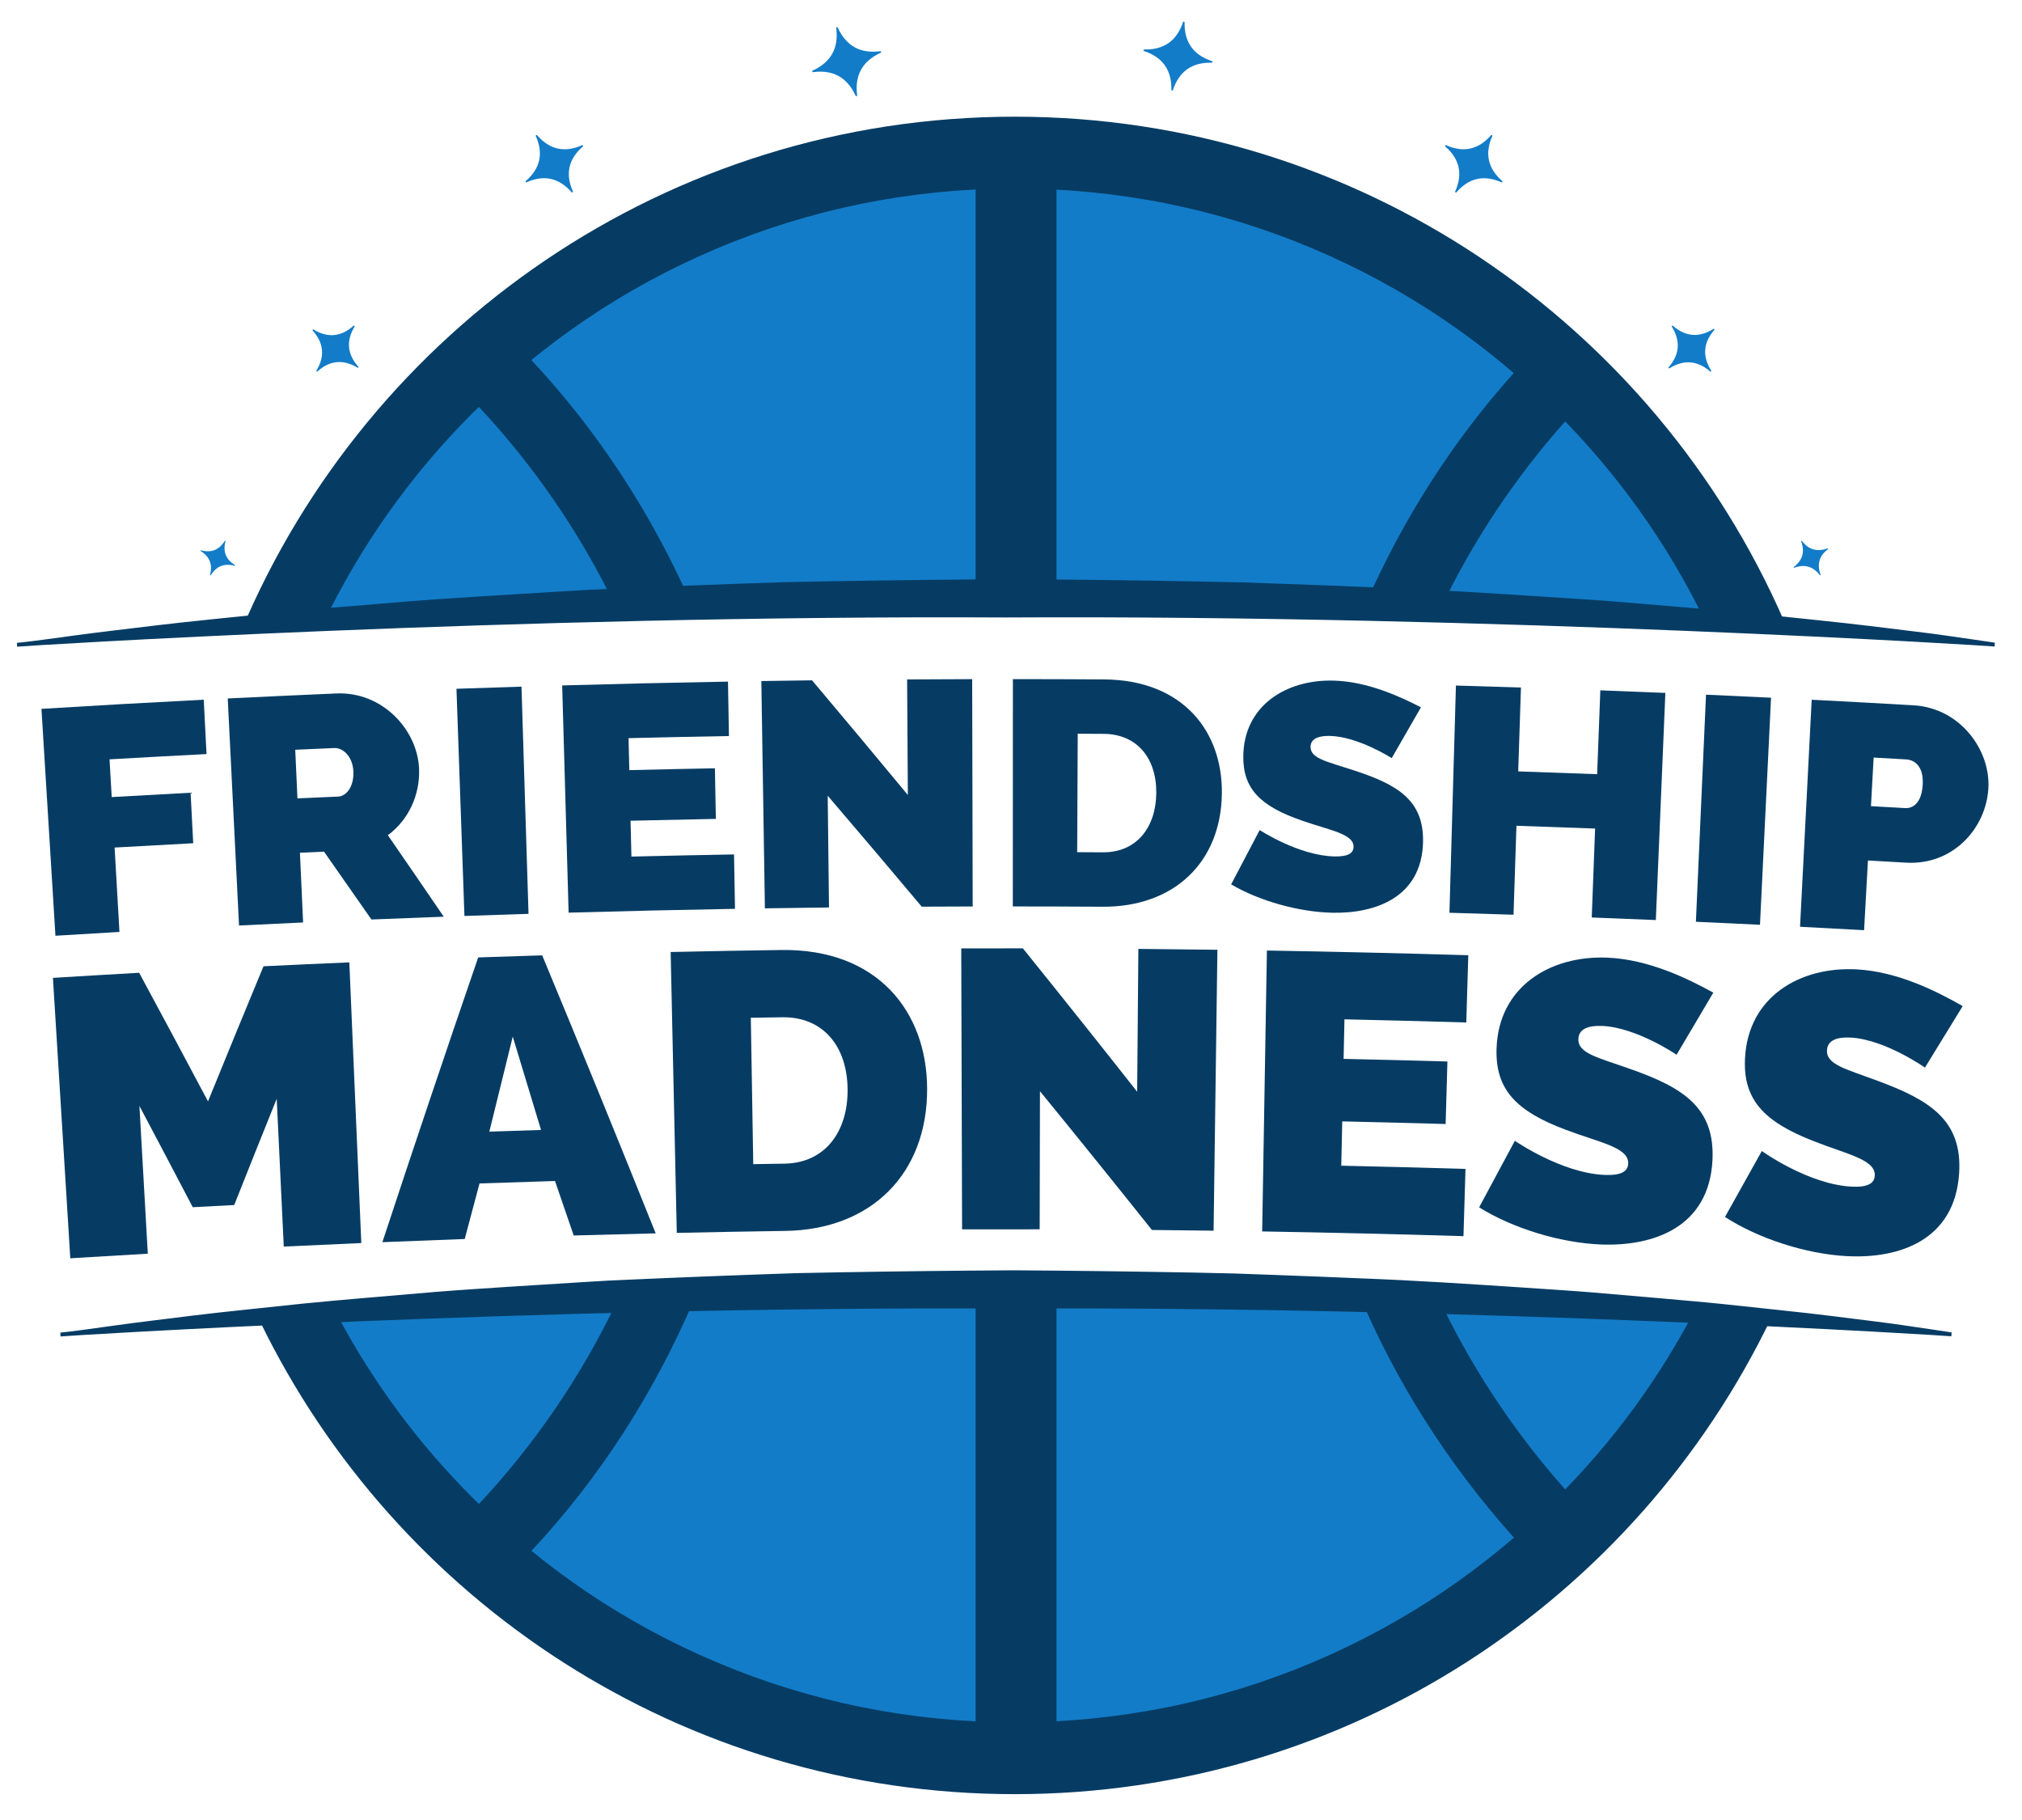 <?xml version="1.0" encoding="utf-8"?>
<!-- Generator: Adobe Illustrator 16.0.4, SVG Export Plug-In . SVG Version: 6.00 Build 0)  -->
<!DOCTYPE svg PUBLIC "-//W3C//DTD SVG 1.1//EN" "http://www.w3.org/Graphics/SVG/1.1/DTD/svg11.dtd">
<svg version="1.1" id="Layer_1" xmlns="http://www.w3.org/2000/svg" xmlns:xlink="http://www.w3.org/1999/xlink" x="0px" y="0px"
	 width="400px" height="360px" viewBox="0 0 400 360" enable-background="new 0 0 400 360" xml:space="preserve">
<g>
	<g>
		<g>
			<path fill="#063C64" d="M266.245,118.8c-0.122-0.004-0.238-0.007-0.358-0.014c-0.102,0.01-0.206,0.007-0.309,0.014H266.245z"/>
		</g>
		<g>
			<path fill="#063C64" d="M157.411,119c36.38,0,72.1-1.414,108.476-0.114c10.489-0.567,19.706,3.271,30.221,1.956
				c9.95-1.331,19.903-2.017,29.862,1.303c3.576,1.021,7.548,0.457,11.308,0.149c-24.705-50.465-76.548-85.221-136.532-85.221
				c-60.528,0-112.78,35.486-137.205,86.703c31.569-2.08,62.816-4.775,94.532-4.775H157.411z"/>
		</g>
		<g>
			<path fill="#063C64" d="M163.377,256.173c-3.977,0-7.958-1.332-12.606-1.332c-28.039,2.199-56.075,3.939-84.121,5.608
				c25.568,47.879,76.021,80.463,134.095,80.463c58.549,0,109.351-33.122,134.716-81.642
				C278.317,254.443,221.103,253.252,163.377,256.173z"/>
		</g>
		<g>
			<g>
				<path fill="#137CC8" d="M94.584,297.656c11.348-12.101,20.635-25.768,27.706-40.727c-18.544,1.28-37.085,2.416-55.625,3.52
					C74.04,274.264,83.478,286.804,94.584,297.656z"/>
			</g>
			<g>
				<path fill="#137CC8" d="M266.245,118.8c-0.122-0.004-0.238-0.007-0.358-0.014c-0.102,0.01-0.206,0.007-0.309,0.014H266.245z"/>
			</g>
			<g>
				<path fill="#137CC8" d="M209,37.313v81.016c19-0.193,37.731-0.224,56.65,0.457c1.59-0.082,3.26-0.068,4.799,0.016
					c7.24-16.289,16.863-31.478,29.027-45.04C274.941,52.659,244,39.263,209,37.313z"/>
			</g>
			<g>
				<path fill="#137CC8" d="M63.548,123.672c19.45-1.28,38.781-2.828,58.17-3.828c-7.011-14.511-16.104-27.752-27.137-39.521
					C81.853,92.761,71.304,107.426,63.548,123.672z"/>
			</g>
			<g>
				<path fill="#137CC8" d="M105.077,71.163c13.223,14.153,23.76,30.362,31.611,48.129c7.149-0.245,14.193-0.292,21.385-0.292
					h-0.662c11.757,0,23.589-0.336,35.589-0.482V37.286C159,39.053,129.248,51.468,105.077,71.163z"/>
			</g>
			<g>
				<path fill="#137CC8" d="M335.455,259.271c-17.074-1.448-34.156-2.559-51.247-3.335c6.498,13.998,15.081,27.074,25.577,38.834
					C319.954,284.285,328.624,272.333,335.455,259.271z"/>
			</g>
			<g>
				<path fill="#137CC8" d="M296.107,120.792c9.95-1.331,19.903-1.992,29.862,1.328c3.576,1.018,7.542,0.469,11.299,0.161
					c-7.084-14.47-16.391-27.648-27.494-39.087c-10.14,11.363-18.482,23.949-24.901,37.411
					C288.524,121.048,292.227,121.277,296.107,120.792z"/>
			</g>
			<g>
				<path fill="#137CC8" d="M209,254.713v85.943c35-1.95,66.003-15.351,90.54-36.453c-13.107-14.618-23.597-31.122-30.975-48.872
					C248.782,254.668,229,254.455,209,254.713z"/>
			</g>
			<g>
				<path fill="#137CC8" d="M150.771,254.841c-4.309,0.336-8.625,0.664-12.936,0.983c-0.227,0.532-0.441,1.064-0.67,1.592
					c-7.894,18.287-18.505,34.873-32.078,49.4C129.254,326.51,159,338.915,193,340.686v-85.632c-10,0.268-19.646,0.626-29.381,1.119
					C159.643,256.173,155.42,254.841,150.771,254.841z"/>
			</g>
		</g>
		<path fill="#063C64" d="M93.484,81.714c13.931-13.935,30.156-24.872,48.217-32.51C160.396,41.3,180.26,37.29,200.745,37.29
			c20.488,0,40.353,4.011,59.044,11.915c18.062,7.638,34.29,18.575,48.227,32.51c11.934,11.948,21.67,25.567,29.021,40.586
			c1.201-0.103,2.386-0.181,3.53-0.181c4.153,0,8.245,0.238,12.317,0.621c-25.574-58.654-84.064-99.66-152.14-99.66
			c-68.807,0-127.821,41.889-152.962,101.551c5.352-0.291,10.688-0.619,16.011-0.977C71.215,108.101,81.182,94.017,93.484,81.714z"
			/>
		<path fill="#063C64" d="M308.016,296.248c-13.937,13.941-30.165,24.877-48.227,32.523c-18.691,7.904-38.556,11.909-59.044,11.909
			c-20.485,0-40.35-4.005-59.044-11.909c-18.062-7.646-34.286-18.582-48.217-32.523c-10.671-10.655-19.572-22.672-26.596-35.814
			c-5.153,0.311-10.313,0.611-15.467,0.913c26.879,55.373,83.643,93.542,149.324,93.542c65.969,0,122.944-38.498,149.68-94.263
			c-5.065-0.488-10.135-0.95-15.199-1.375C328.116,272.856,318.998,285.271,308.016,296.248z"/>
	</g>
	<g>
		<g>
			<g>
				<g>
					<path fill="#063C64" d="M10.966,185.091c-0.921-14.959-1.843-29.919-2.765-44.879c10.699-0.659,21.401-1.263,32.104-1.812
						c0.184,3.585,0.368,7.17,0.551,10.755c-6.396,0.328-12.792,0.675-19.186,1.043c0.143,2.488,0.286,4.975,0.429,7.463
						c5.201-0.299,10.403-0.584,15.604-0.857c0.175,3.33,0.349,6.659,0.523,9.988c-5.185,0.271-10.37,0.557-15.554,0.854
						c0.32,5.563,0.64,11.127,0.959,16.69C19.41,184.58,15.188,184.831,10.966,185.091z"/>
					<path fill="#063C64" d="M47.285,183.069c-0.744-14.969-1.488-29.939-2.231-44.909c7.166-0.356,14.332-0.687,21.499-0.994
						c9.178-0.392,16.072,7.281,16.352,14.936c0.194,5.188-2.112,10.093-6.176,13.104c3.704,5.366,7.389,10.739,11.056,16.119
						c-4.769,0.174-9.536,0.358-14.304,0.555c-3.114-4.479-6.24-8.952-9.379-13.42c-1.59,0.07-3.18,0.141-4.769,0.213
						c0.209,4.598,0.418,9.195,0.628,13.792C55.735,182.658,51.51,182.859,47.285,183.069z M58.843,157.922
						c2.685-0.123,5.371-0.241,8.057-0.356c1.578-0.068,3.134-1.91,3.008-4.946c-0.129-3.1-2.165-4.726-3.749-4.657
						c-2.585,0.111-5.169,0.226-7.754,0.343C58.551,151.511,58.697,154.717,58.843,157.922z"/>
					<path fill="#063C64" d="M91.876,181.18c-0.526-14.979-1.051-29.958-1.577-44.938c4.288-0.15,8.576-0.292,12.864-0.425
						c0.464,14.981,0.927,29.962,1.391,44.943C100.328,180.892,96.102,181.031,91.876,181.18z"/>
					<path fill="#063C64" d="M145.21,169.008c0.063,3.587,0.126,7.174,0.189,10.761c-10.972,0.193-21.943,0.445-32.914,0.756
						c-0.425-14.982-0.85-29.964-1.274-44.946c10.933-0.31,21.867-0.562,32.801-0.757c0.063,3.589,0.127,7.178,0.191,10.768
						c-6.621,0.118-13.242,0.256-19.862,0.417c0.051,2.108,0.102,4.216,0.153,6.325c5.644-0.137,11.287-0.258,16.931-0.363
						c0.062,3.336,0.125,6.673,0.188,10.01c-5.625,0.105-11.251,0.226-16.876,0.362c0.057,2.364,0.114,4.728,0.172,7.092
						C131.676,169.269,138.443,169.127,145.21,169.008z"/>
					<path fill="#063C64" d="M163.742,157.397c0.085,7.367,0.17,14.735,0.254,22.102c-4.227,0.049-8.454,0.106-12.681,0.172
						c-0.235-14.987-0.469-29.973-0.704-44.959c3.344-0.052,6.688-0.099,10.033-0.141c6.363,7.542,12.68,15.103,18.951,22.684
						c-0.048-7.621-0.097-15.241-0.146-22.861c4.29-0.028,8.581-0.046,12.871-0.056c0.034,14.988,0.067,29.977,0.101,44.965
						c-3.361,0.007-6.721,0.021-10.082,0.039C176.185,172.009,169.985,164.693,163.742,157.397z"/>
					<path fill="#063C64" d="M200.358,179.296c0.006-14.988,0.011-29.977,0.017-44.965c6.005,0.002,12.01,0.021,18.016,0.059
						c15.596,0.102,23.507,10.249,23.322,22.654c-0.203,13.62-9.562,22.398-23.6,22.31
						C212.195,179.318,206.276,179.298,200.358,179.296z M218.324,145.159c-1.708-0.011-3.416-0.02-5.124-0.027
						c-0.035,7.811-0.071,15.622-0.106,23.432c1.695,0.008,3.391,0.017,5.086,0.027c6.656,0.042,10.49-4.922,10.559-11.698
						C228.808,149.926,224.907,145.2,218.324,145.159z"/>
					<path fill="#063C64" d="M275.313,149.962c0.003-0.001-6.659-4.281-12.256-4.395c-2.242-0.046-3.767,0.557-3.797,2.14
						c-0.045,2.341,3.231,2.912,8.575,4.673c8.54,2.79,13.9,5.857,13.673,14.271c-0.298,10.823-9.363,14.068-17.941,13.891
						c-6.698-0.143-14.523-2.368-20.017-5.612c1.876-3.583,3.758-7.165,5.646-10.744c0.004,0,7.694,5.067,14.802,5.219
						c2.74,0.058,3.741-0.681,3.769-1.885c0.058-2.593-4.704-3.274-10.23-5.213c-8.123-2.814-11.682-6.215-11.583-12.798
						c0.142-9.949,8.472-15.082,17.721-14.889c6.798,0.141,13.26,3.154,17.425,5.287
						C279.165,143.257,277.236,146.608,275.313,149.962z"/>
					<path fill="#063C64" d="M329.449,137.061c-0.629,14.975-1.257,29.95-1.885,44.926c-4.226-0.178-8.452-0.346-12.679-0.506
						c0.222-5.864,0.443-11.728,0.665-17.592c-5.188-0.196-10.375-0.379-15.562-0.549c-0.192,5.865-0.385,11.73-0.576,17.595
						c-4.226-0.138-8.452-0.268-12.678-0.389c0.428-14.982,0.856-29.964,1.284-44.946c4.288,0.123,8.576,0.254,12.864,0.395
						c-0.181,5.529-0.362,11.059-0.543,16.588c5.206,0.17,10.412,0.354,15.617,0.551c0.209-5.528,0.418-11.057,0.627-16.585
						C320.872,136.71,325.161,136.881,329.449,137.061z"/>
					<path fill="#063C64" d="M335.49,182.329c0.667-14.974,1.334-29.947,2.001-44.92c4.288,0.191,8.576,0.391,12.864,0.6
						c-0.729,14.97-1.458,29.941-2.188,44.912C343.942,182.714,339.717,182.517,335.49,182.329z"/>
					<path fill="#063C64" d="M356.092,183.316c0.768-14.969,1.535-29.938,2.303-44.906c6.727,0.345,13.451,0.712,20.176,1.101
						c9.17,0.531,15.262,8.856,14.772,16.501c-0.508,7.965-7.11,15.154-16.239,14.625c-2.525-0.146-5.053-0.29-7.579-0.43
						c-0.255,4.595-0.51,9.19-0.764,13.786C364.538,183.758,360.314,183.532,356.092,183.316z M370.12,159.46
						c2.25,0.125,4.5,0.252,6.749,0.382c1.569,0.09,3.276-1.015,3.488-4.619c0.22-3.729-1.682-4.919-3.258-5.01
						c-2.148-0.124-4.297-0.245-6.446-0.364C370.476,153.053,370.298,156.256,370.12,159.46z"/>
				</g>
				<g>
					<path fill="#063C64" d="M56.137,246.573c-0.466-9.746-0.932-19.492-1.397-29.239c-2.823,7.005-5.625,14.013-8.405,21.024
						c-2.735,0.14-5.47,0.282-8.205,0.429c-3.495-6.684-7.012-13.361-10.55-20.032c0.554,9.741,1.107,19.483,1.66,29.226
						c-5.112,0.29-10.223,0.594-15.334,0.91c-1.146-18.488-2.291-36.977-3.436-55.465c5.686-0.353,11.372-0.688,17.059-1.009
						c4.574,8.469,9.114,16.948,13.62,25.438c3.624-8.915,7.283-17.823,10.978-26.725c5.659-0.273,11.319-0.53,16.979-0.771
						c0.79,18.507,1.579,37.014,2.369,55.521C66.361,246.098,61.249,246.329,56.137,246.573z"/>
					<path fill="#063C64" d="M75.645,245.705c6.189-18.795,12.507-37.571,18.955-56.327c4.219-0.145,8.438-0.28,12.657-0.407
						c7.613,18.303,15.098,36.634,22.455,54.991c-5.406,0.126-10.812,0.266-16.218,0.42c-1.229-3.593-2.463-7.185-3.701-10.776
						c-4.978,0.148-9.955,0.309-14.932,0.481c-0.979,3.663-1.955,7.326-2.927,10.99C86.503,245.271,81.074,245.48,75.645,245.705z
						 M101.436,205.045c-1.555,6.264-3.099,12.528-4.633,18.795c3.408-0.116,6.817-0.226,10.226-0.33
						C105.175,217.354,103.311,211.198,101.436,205.045z"/>
					<path fill="#063C64" d="M133.883,243.868c-0.404-18.52-0.808-37.039-1.212-55.558c7.296-0.159,14.592-0.293,21.889-0.399
						c18.947-0.268,28.789,12.086,28.848,27.422c0.064,16.837-11.056,27.897-28.035,28.144
						C148.21,243.581,141.046,243.712,133.883,243.868z M154.755,201.218c-2.075,0.03-4.15,0.062-6.226,0.097
						c0.161,9.651,0.322,19.303,0.483,28.954c2.056-0.034,4.111-0.066,6.167-0.097c8.058-0.116,12.579-6.345,12.497-14.716
						C167.591,206.849,162.74,201.102,154.755,201.218z"/>
					<path fill="#063C64" d="M205.731,215.845c-0.02,9.106-0.039,18.212-0.059,27.317c-5.116-0.011-10.232-0.009-15.349,0.007
						c-0.055-18.524-0.11-37.048-0.166-55.571c4.063-0.012,8.126-0.016,12.19-0.012c7.607,9.426,15.144,18.88,22.61,28.361
						c0.08-9.418,0.16-18.835,0.24-28.253c5.212,0.044,10.424,0.102,15.636,0.173c-0.252,18.522-0.504,37.044-0.757,55.566
						c-4.066-0.056-8.133-0.103-12.2-0.142C220.563,234.116,213.181,224.967,205.731,215.845z"/>
					<path fill="#063C64" d="M289.911,231.215c-0.134,4.434-0.268,8.866-0.4,13.3c-13.272-0.4-26.548-0.712-39.823-0.935
						c0.312-18.521,0.623-37.043,0.935-55.563c13.281,0.224,26.562,0.533,39.84,0.93c-0.133,4.435-0.266,8.868-0.397,13.302
						c-8.032-0.239-16.065-0.448-24.099-0.624c-0.057,2.606-0.114,5.214-0.171,7.821c6.847,0.15,13.692,0.323,20.538,0.521
						c-0.118,4.121-0.236,8.243-0.354,12.365c-6.818-0.196-13.637-0.369-20.455-0.519c-0.064,2.921-0.129,5.842-0.192,8.763
						C273.524,230.755,281.719,230.968,289.911,231.215z"/>
					<path fill="#063C64" d="M331.669,208.63c0.004-0.001-7.99-5.441-14.779-5.7c-2.712-0.105-4.577,0.608-4.649,2.567
						c-0.108,2.894,3.856,3.664,10.299,5.96c10.293,3.632,16.719,7.546,16.232,17.948c-0.633,13.363-11.677,17.16-22.058,16.758
						c-8.1-0.32-17.521-3.229-24.106-7.354c2.348-4.389,4.704-8.774,7.07-13.158c0.006-0.001,9.21,6.412,17.812,6.754
						c3.317,0.131,4.548-0.759,4.609-2.244c0.131-3.203-5.622-4.148-12.274-6.658c-9.785-3.645-14.028-7.925-13.771-16.063
						c0.379-12.284,10.609-18.458,21.842-18.019c8.26,0.32,16.044,4.184,21.041,6.922
						C336.505,200.436,334.083,204.531,331.669,208.63z"/>
					<path fill="#063C64" d="M380.8,211.175c0.004-0.001-7.9-5.57-14.687-5.939c-2.71-0.149-4.585,0.534-4.689,2.491
						c-0.155,2.892,3.79,3.727,10.195,6.126c10.242,3.799,16.599,7.816,15.944,18.209c-0.85,13.353-11.957,16.969-22.33,16.398
						c-8.095-0.451-17.472-3.512-23.989-7.743c2.419-4.351,4.847-8.697,7.285-13.042c0.005-0.001,9.104,6.561,17.708,7.042
						c3.316,0.186,4.553-0.686,4.638-2.169c0.183-3.201-5.547-4.238-12.16-6.856c-9.728-3.803-13.903-8.151-13.514-16.284
						c0.578-12.277,10.91-18.284,22.138-17.662c8.253,0.453,15.97,4.442,20.929,7.262C385.77,203.06,383.28,207.115,380.8,211.175z"
						/>
				</g>
			</g>
			<path fill="#063C64" d="M3.345,127.162c0,0,3.04-0.315,5.873-0.714c2.833-0.384,7.753-1.074,13.042-1.706
				c5.294-0.651,12.113-1.479,19.498-2.229c3.695-0.391,7.814-0.81,11.96-1.233c4.148-0.417,8.604-0.77,13.158-1.174
				c4.551-0.386,9.343-0.783,14.254-1.181c4.913-0.39,10.022-0.691,15.241-1.04c5.228-0.332,10.603-0.664,16.093-0.986
				c1.371-0.079,2.758-0.162,4.143-0.24c1.388-0.062,2.783-0.125,4.186-0.184c2.798-0.129,5.632-0.247,8.482-0.363
				c5.706-0.238,11.509-0.456,17.382-0.67c2.934-0.104,5.893-0.208,8.86-0.301c2.973-0.056,5.957-0.118,8.952-0.168
				c11.989-0.206,24.169-0.347,36.35-0.413c12.179,0.082,24.36,0.238,36.352,0.456c2.997,0.059,5.981,0.122,8.949,0.187
				c2.97,0.101,5.929,0.208,8.867,0.318c5.864,0.209,11.671,0.433,17.375,0.679c11.413,0.417,22.432,1.142,32.879,1.811
				c5.225,0.351,10.306,0.648,15.213,1.052c4.913,0.403,9.657,0.799,14.209,1.197c4.552,0.395,8.916,0.752,13.062,1.178
				c4.143,0.425,8.068,0.833,11.761,1.225c7.395,0.758,13.82,1.572,19.115,2.224c5.296,0.626,9.146,1.258,11.987,1.641
				c2.833,0.4,4.045,0.602,4.046,0.602c-0.017,0.251-0.032,0.502-0.048,0.754c0.016-0.073-98.36-6.291-195.597-5.744
				c-97.236-0.531-195.612,5.704-195.596,5.776C3.376,127.665,3.361,127.413,3.345,127.162z"/>
			<path fill="#063C64" d="M11.929,263.597c0,0,2.906-0.306,5.615-0.698c2.709-0.37,7.412-1.055,12.468-1.666
				c5.061-0.644,11.58-1.457,18.641-2.185c3.532-0.387,7.471-0.793,11.435-1.208c3.966-0.406,8.227-0.758,12.581-1.146
				c4.351-0.385,8.933-0.775,13.629-1.161c4.697-0.384,9.583-0.681,14.574-1.018c4.999-0.326,10.139-0.646,15.388-0.968
				c1.311-0.072,2.637-0.153,3.961-0.233c1.328-0.062,2.662-0.116,4.003-0.181c2.676-0.116,5.386-0.236,8.111-0.353
				c5.456-0.23,11.005-0.443,16.622-0.648c2.805-0.103,5.635-0.206,8.473-0.296c2.843-0.057,5.696-0.117,8.561-0.167
				c11.464-0.197,23.112-0.334,34.761-0.398c11.646,0.078,23.295,0.227,34.762,0.438c2.866,0.06,5.72,0.115,8.558,0.189
				c2.841,0.099,5.67,0.199,8.479,0.305c5.607,0.201,11.16,0.429,16.615,0.659c10.913,0.417,21.449,1.116,31.439,1.774
				c4.996,0.346,9.854,0.634,14.547,1.024c4.697,0.397,9.232,0.789,13.586,1.171c4.352,0.399,8.525,0.736,12.488,1.157
				c3.961,0.41,7.715,0.816,11.244,1.2c7.07,0.738,13.214,1.539,18.275,2.176c5.064,0.613,8.743,1.237,11.46,1.613
				c2.708,0.389,3.867,0.586,3.867,0.586c-0.016,0.253-0.031,0.507-0.048,0.76c0.016-0.069-94.05-6.008-187.023-5.479
				c-92.974-0.513-187.039,5.441-187.023,5.512C11.96,264.104,11.945,263.851,11.929,263.597z"/>
		</g>
	</g>
	<g>
		<g>
			<g>
				<path fill="#137CC8" d="M46.394,111.909c0.037,0.011,0.07-0.007,0.083-0.037l0.011-0.024c0.013-0.029,0.002-0.072-0.032-0.093
					c-1.769-1.099-2.384-2.663-1.85-4.681c0.01-0.041-0.005-0.079-0.04-0.092l-0.018-0.003c-0.028-0.017-0.073-0.006-0.092,0.023
					c-1.108,1.775-2.667,2.388-4.693,1.855c-0.028-0.01-0.062,0.008-0.08,0.044l-0.008,0.016c-0.015,0.026-0.002,0.071,0.031,0.085
					c1.772,1.11,2.386,2.671,1.847,4.692c-0.007,0.036,0.011,0.072,0.045,0.083l0.024,0.008c0.026,0.023,0.06,0,0.083-0.02
					C42.811,111.995,44.371,111.369,46.394,111.909z"/>
			</g>
		</g>
		<g>
			<g>
				<path fill="#137CC8" d="M360.012,113.768c0.021,0.025,0.064,0.035,0.099,0.016l0.02-0.006c0.029-0.013,0.047-0.058,0.029-0.098
					c-0.762-2.049-0.273-3.74,1.461-5.069c0.026-0.02,0.04-0.066,0.024-0.1l-0.014-0.016c-0.018-0.034-0.062-0.048-0.095-0.034
					c-2.054,0.757-3.739,0.278-5.073-1.464c-0.021-0.026-0.065-0.034-0.097-0.013l-0.021,0.004c-0.028,0.024-0.045,0.064-0.028,0.1
					c0.76,2.046,0.274,3.733-1.46,5.069c-0.035,0.024-0.041,0.067-0.022,0.101l0.014,0.02c0.016,0.032,0.053,0.048,0.084,0.032
					C356.985,111.545,358.676,112.029,360.012,113.768z"/>
			</g>
		</g>
		<g>
			<g>
				<path fill="#137CC8" d="M70.721,72.727c0.05,0.023,0.118,0.015,0.154-0.024l0.019-0.024c0.037-0.044,0.037-0.116-0.005-0.155
					c-2.203-2.455-2.448-5.098-0.745-7.923c0.031-0.049,0.019-0.118-0.024-0.155l-0.023-0.015c-0.044-0.034-0.115-0.034-0.154,0.003
					c-2.456,2.202-5.101,2.454-7.926,0.744c-0.049-0.025-0.115-0.015-0.149,0.029L61.85,65.23c-0.04,0.043-0.04,0.116,0,0.151
					c2.2,2.455,2.451,5.098,0.75,7.928c-0.032,0.048-0.018,0.116,0.023,0.15l0.034,0.026c0.039,0.037,0.094,0.029,0.13-0.004
					C65.249,71.271,67.891,71.019,70.721,72.727z"/>
			</g>
		</g>
		<g>
			<g>
				<path fill="#137CC8" d="M338.31,73.474c0.046,0.041,0.109,0.041,0.153,0.004l0.023-0.023c0.045-0.032,0.053-0.101,0.025-0.153
					c-1.774-2.832-1.568-5.514,0.627-8.04c0.039-0.044,0.035-0.11,0-0.156l-0.02-0.023c-0.037-0.041-0.104-0.053-0.153-0.025
					c-2.836,1.776-5.52,1.571-8.044-0.627c-0.049-0.041-0.11-0.034-0.153,0l-0.026,0.023c-0.051,0.038-0.055,0.104-0.024,0.149
					c1.772,2.837,1.565,5.516-0.626,8.048c-0.033,0.043-0.033,0.111,0,0.152l0.027,0.035c0.037,0.041,0.094,0.051,0.133,0.021
					C333.096,71.079,335.776,71.288,338.31,73.474z"/>
			</g>
		</g>
		<g>
			<g>
				<path fill="#137CC8" d="M113.081,38.032c0.041,0.047,0.117,0.062,0.167,0.025l0.034-0.021c0.052-0.029,0.079-0.101,0.052-0.165
					c-1.536-3.452-0.875-6.415,1.97-8.894c0.055-0.045,0.063-0.116,0.032-0.174l-0.019-0.026c-0.039-0.057-0.11-0.083-0.17-0.052
					c-3.454,1.531-6.417,0.871-8.895-1.983c-0.044-0.043-0.123-0.054-0.176-0.02l-0.031,0.02c-0.054,0.037-0.076,0.104-0.047,0.168
					c1.538,3.452,0.875,6.413-1.978,8.893c-0.047,0.043-0.057,0.119-0.025,0.173l0.025,0.038c0.037,0.049,0.096,0.072,0.151,0.043
					C107.627,34.523,110.594,35.179,113.081,38.032z"/>
			</g>
		</g>
		<g>
			<g>
				<path fill="#137CC8" d="M297.027,36.064c0.061,0.03,0.134,0.008,0.167-0.049l0.02-0.025c0.033-0.055,0.021-0.132-0.026-0.175
					c-2.848-2.48-3.506-5.453-1.971-8.905c0.033-0.063,0.011-0.13-0.045-0.168l-0.031-0.02c-0.052-0.035-0.128-0.023-0.171,0.023
					c-2.485,2.851-5.453,3.506-8.909,1.968c-0.059-0.027-0.132-0.008-0.165,0.054l-0.014,0.026
					c-0.041,0.056-0.031,0.126,0.019,0.169c2.851,2.485,3.507,5.452,1.971,8.908c-0.03,0.063-0.008,0.136,0.048,0.165l0.039,0.03
					c0.052,0.034,0.115,0.02,0.154-0.021C290.597,35.187,293.568,34.527,297.027,36.064z"/>
			</g>
		</g>
		<g>
			<g>
				<path fill="#137CC8" d="M169.262,18.942c0.023,0.06,0.097,0.094,0.165,0.076l0.039-0.012c0.063-0.015,0.106-0.086,0.097-0.154
					c-0.515-3.956,1.04-6.767,4.675-8.422c0.065-0.027,0.091-0.095,0.073-0.167l-0.008-0.035c-0.018-0.062-0.083-0.111-0.154-0.097
					c-3.956,0.514-6.765-1.044-8.421-4.674c-0.029-0.067-0.102-0.098-0.167-0.083l-0.034,0.012c-0.068,0.021-0.112,0.082-0.1,0.153
					c0.517,3.96-1.042,6.767-4.677,8.427c-0.058,0.025-0.091,0.102-0.076,0.163l0.019,0.055c0.016,0.058,0.071,0.095,0.128,0.088
					C164.786,13.746,167.598,15.307,169.262,18.942z"/>
			</g>
		</g>
		<g>
			<g>
				<path fill="#137CC8" d="M231.729,17.767c-0.002,0.077,0.049,0.132,0.11,0.145h0.037c0.071,0.016,0.134-0.029,0.154-0.092
					c1.222-3.698,3.784-5.506,7.682-5.421c0.066,0,0.128-0.047,0.14-0.115l0.002-0.034c0.017-0.067-0.024-0.136-0.091-0.155
					c-3.7-1.224-5.506-3.783-5.422-7.681c0-0.067-0.052-0.127-0.114-0.135l-0.041-0.009c-0.064-0.008-0.132,0.031-0.15,0.089
					c-1.225,3.705-3.783,5.513-7.68,5.427c-0.069,0-0.13,0.045-0.138,0.113l-0.009,0.052c-0.009,0.057,0.023,0.121,0.077,0.137
					C229.999,11.309,231.809,13.869,231.729,17.767z"/>
			</g>
		</g>
	</g>
</g>
</svg>
